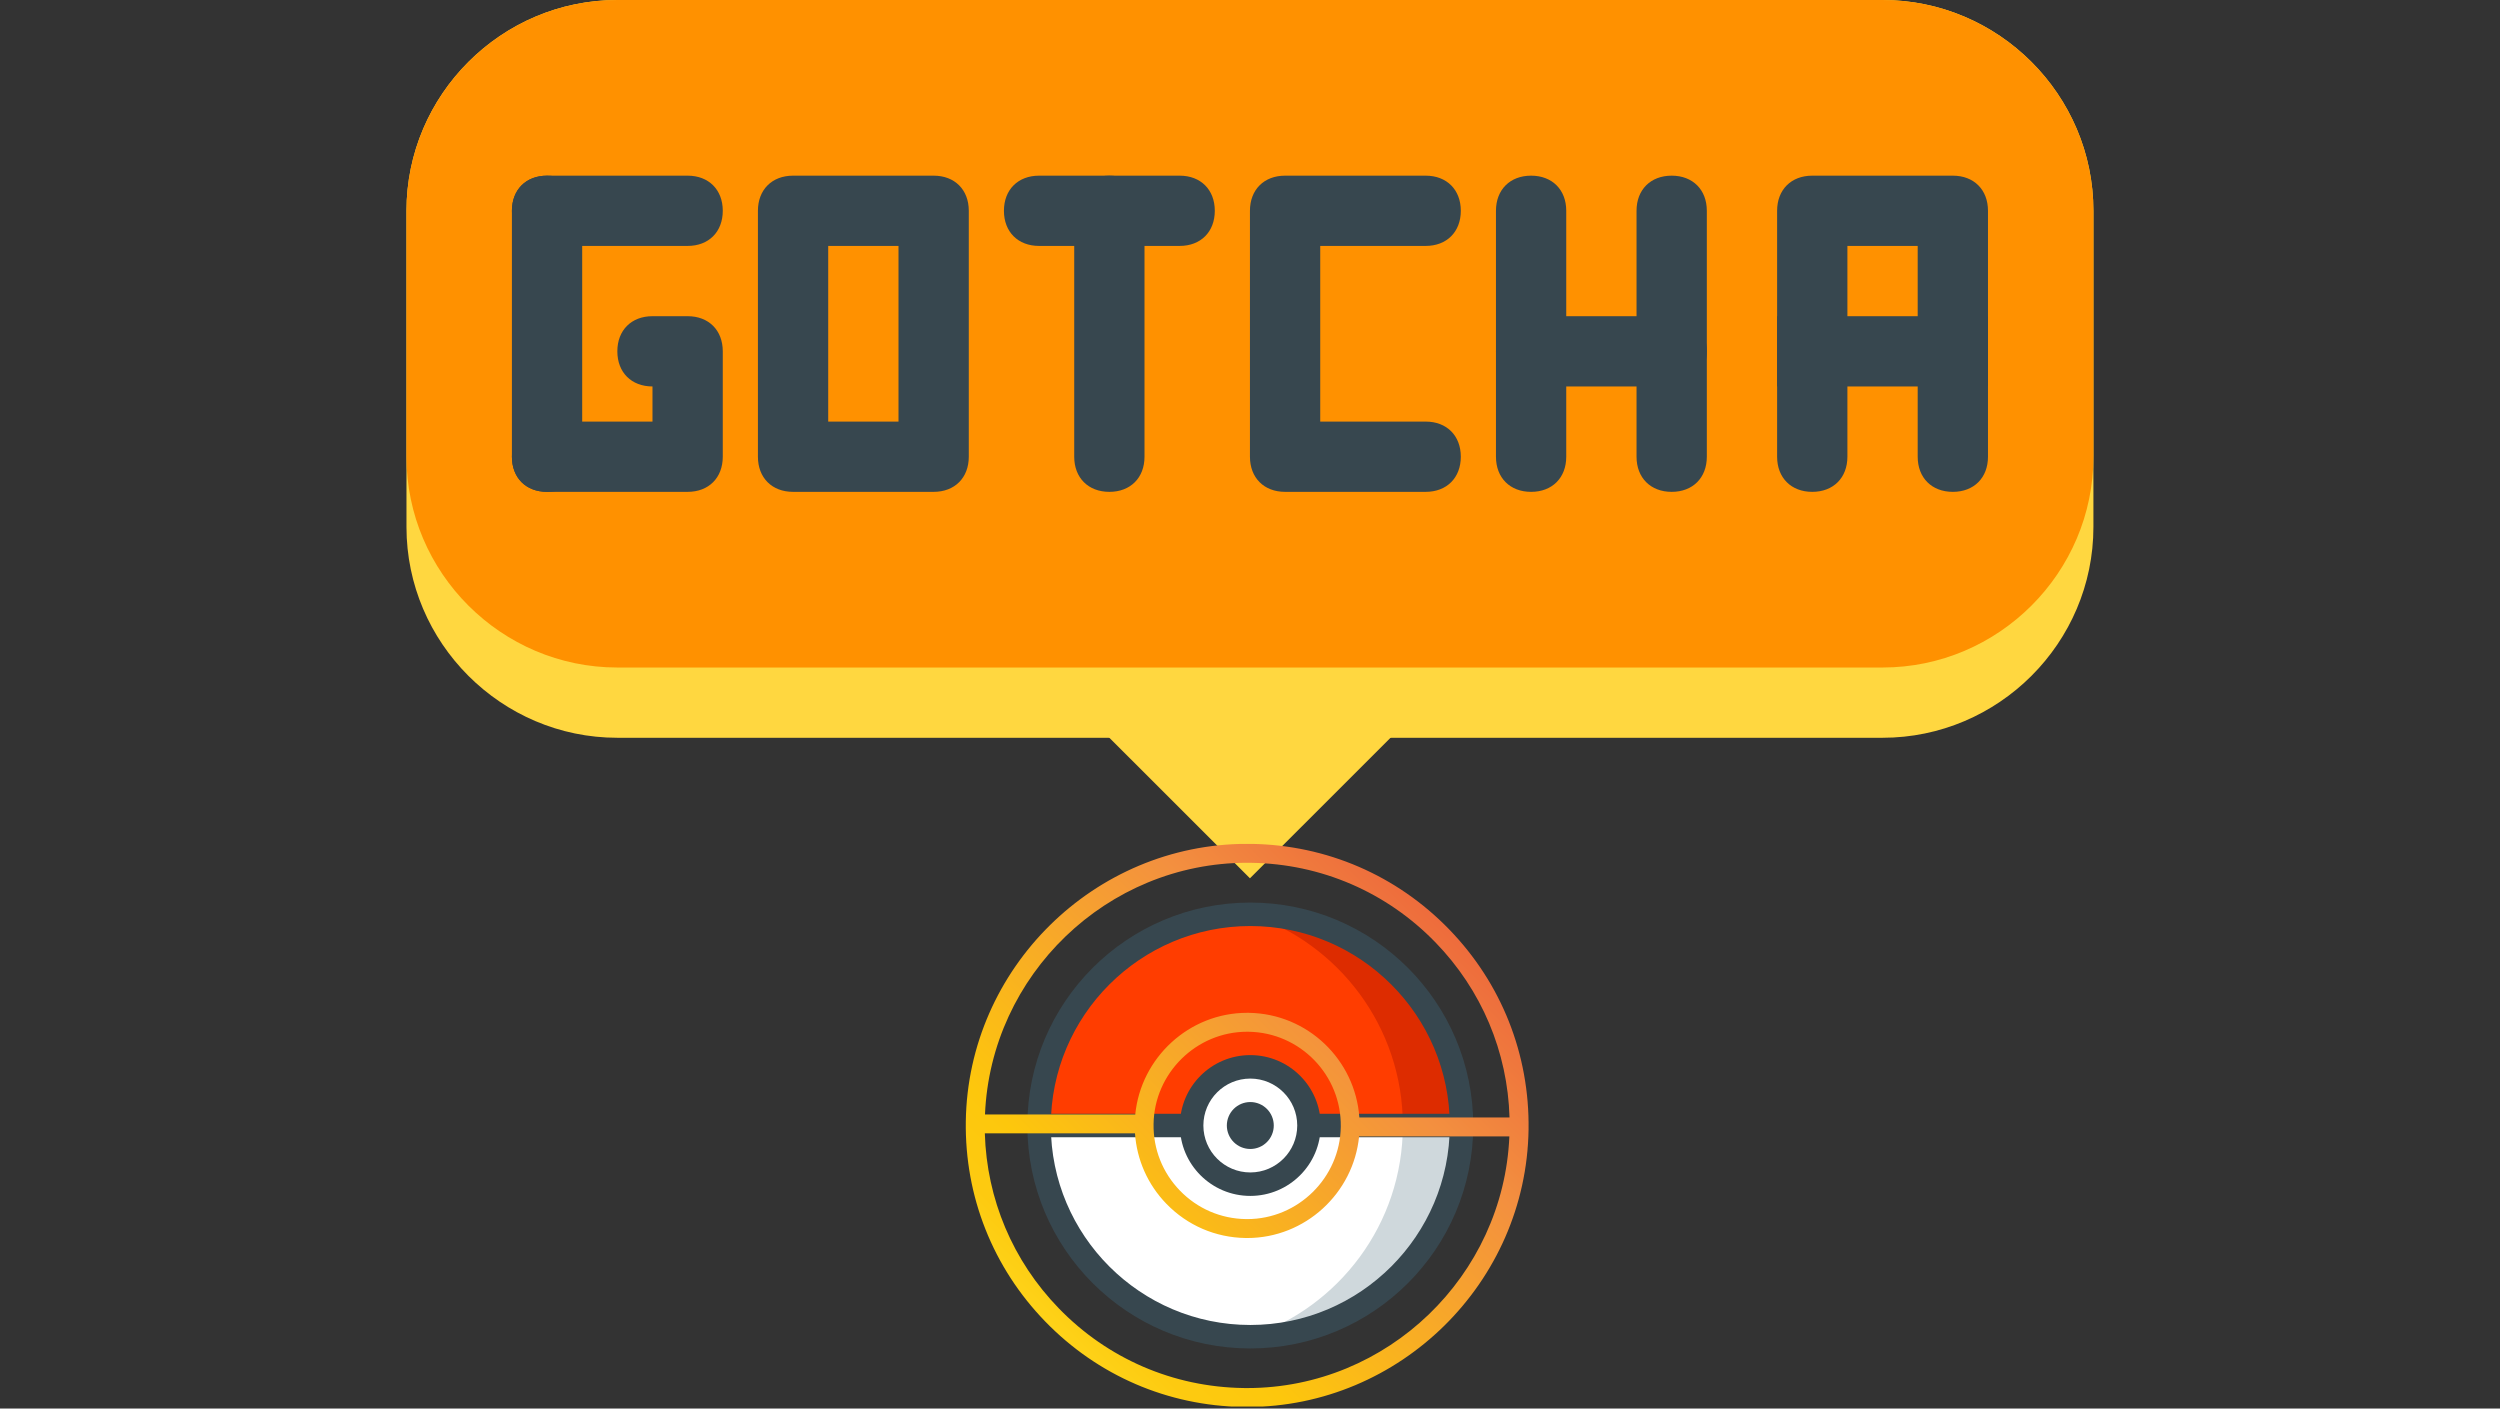 <svg xmlns="http://www.w3.org/2000/svg" xmlns:xlink="http://www.w3.org/1999/xlink" width="1640" zoomAndPan="magnify" viewBox="0 0 1230 693" height="924" preserveAspectRatio="xMidYMid meet" version="1.0"><rect x="0" y="0" width="1230" height="693" fill="#333333" stroke="none"/><defs><clipPath id="id1"><path d="M 199.324 0 L 1030 0 L 1030 363 L 199.324 363 Z M 199.324 0 " clip-rule="nonzero"/></clipPath><clipPath id="id2"><path d="M 199.324 0 L 1030 0 L 1030 329 L 199.324 329 Z M 199.324 0 " clip-rule="nonzero"/></clipPath><clipPath id="id3"><path d="M 528 345 L 702 345 L 702 432.125 L 528 432.125 Z M 528 345 " clip-rule="nonzero"/></clipPath><clipPath id="id4"><path d="M 475 415.199 L 753 415.199 L 753 692 L 475 692 Z M 475 415.199 " clip-rule="nonzero"/></clipPath><clipPath id="id5"><path d="M 712.953 457.211 C 687.195 430.664 652.645 415.742 615.664 415.191 C 614.965 415.184 614.266 415.176 613.574 415.176 C 538.367 415.176 476.285 476.398 475.176 551.648 C 474.625 588.648 488.508 623.648 514.27 650.195 C 540.027 676.75 574.578 691.672 611.559 692.219 C 612.262 692.23 612.957 692.234 613.652 692.234 C 688.852 692.234 750.934 631.012 752.051 555.762 C 752.598 518.762 738.715 483.762 712.953 457.211 Z M 613.574 424.484 L 615.531 424.5 C 650.023 425.008 682.25 438.93 706.277 463.699 C 728.949 487.066 741.746 517.453 742.688 549.805 L 668.805 549.805 C 666.816 521.426 643.367 498.742 614.434 498.312 L 613.598 498.305 C 585.07 498.305 561.305 520.352 558.551 548.301 L 484.617 548.301 C 487.488 479.715 544.594 424.484 613.574 424.484 Z M 659.672 554.387 C 659.297 579.426 638.645 599.797 613.625 599.797 L 612.926 599.789 C 600.625 599.609 589.129 594.645 580.555 585.809 C 571.984 576.973 567.367 565.332 567.551 553.023 C 567.918 527.988 588.574 507.613 613.594 507.613 L 614.293 507.621 C 639.691 507.996 660.047 528.977 659.672 554.387 Z M 613.652 682.926 L 611.699 682.91 C 577.203 682.398 544.977 668.48 520.945 643.711 C 498.273 620.344 485.477 589.957 484.535 557.609 L 558.41 557.609 C 559.309 570.633 564.691 582.812 573.887 592.293 C 584.188 602.914 598.004 608.879 612.793 609.098 L 613.629 609.105 C 642.152 609.105 665.918 587.062 668.676 559.113 L 742.605 559.113 C 739.727 627.695 682.625 682.926 613.652 682.926 Z M 613.652 682.926 " clip-rule="nonzero"/></clipPath><linearGradient x1="5.345" gradientTransform="matrix(3.101, 0, 0, 3.103, 458.433, 397.824)" y1="94.928" x2="94.762" gradientUnits="userSpaceOnUse" y2="5.511" id="id6"><stop stop-opacity="1" stop-color="rgb(100%, 95.299%, 23.099%)" offset="0"/><stop stop-opacity="1" stop-color="rgb(100%, 95.299%, 23.099%)" offset="0.016"/><stop stop-opacity="1" stop-color="rgb(99.962%, 94.864%, 22.627%)" offset="0.02"/><stop stop-opacity="1" stop-color="rgb(99.925%, 94.431%, 22.156%)" offset="0.023"/><stop stop-opacity="1" stop-color="rgb(99.884%, 93.954%, 21.638%)" offset="0.027"/><stop stop-opacity="1" stop-color="rgb(99.844%, 93.478%, 21.123%)" offset="0.031"/><stop stop-opacity="1" stop-color="rgb(99.803%, 93.002%, 20.605%)" offset="0.035"/><stop stop-opacity="1" stop-color="rgb(99.763%, 92.526%, 20.09%)" offset="0.039"/><stop stop-opacity="1" stop-color="rgb(99.722%, 92.05%, 19.572%)" offset="0.043"/><stop stop-opacity="1" stop-color="rgb(99.683%, 91.574%, 19.057%)" offset="0.047"/><stop stop-opacity="1" stop-color="rgb(99.641%, 91.098%, 18.539%)" offset="0.051"/><stop stop-opacity="1" stop-color="rgb(99.602%, 90.622%, 18.024%)" offset="0.055"/><stop stop-opacity="1" stop-color="rgb(99.6%, 90.245%, 17.632%)" offset="0.059"/><stop stop-opacity="1" stop-color="rgb(99.599%, 89.87%, 17.239%)" offset="0.062"/><stop stop-opacity="1" stop-color="rgb(99.599%, 89.496%, 16.85%)" offset="0.066"/><stop stop-opacity="1" stop-color="rgb(99.599%, 89.124%, 16.461%)" offset="0.07"/><stop stop-opacity="1" stop-color="rgb(99.599%, 88.75%, 16.072%)" offset="0.074"/><stop stop-opacity="1" stop-color="rgb(99.599%, 88.376%, 15.683%)" offset="0.078"/><stop stop-opacity="1" stop-color="rgb(99.599%, 88.002%, 15.292%)" offset="0.082"/><stop stop-opacity="1" stop-color="rgb(99.599%, 87.63%, 14.903%)" offset="0.086"/><stop stop-opacity="1" stop-color="rgb(99.599%, 87.256%, 14.514%)" offset="0.09"/><stop stop-opacity="1" stop-color="rgb(99.599%, 86.882%, 14.125%)" offset="0.094"/><stop stop-opacity="1" stop-color="rgb(99.599%, 86.508%, 13.736%)" offset="0.098"/><stop stop-opacity="1" stop-color="rgb(99.599%, 86.136%, 13.347%)" offset="0.102"/><stop stop-opacity="1" stop-color="rgb(99.599%, 85.762%, 12.958%)" offset="0.105"/><stop stop-opacity="1" stop-color="rgb(99.599%, 85.388%, 12.569%)" offset="0.109"/><stop stop-opacity="1" stop-color="rgb(99.599%, 85.014%, 12.18%)" offset="0.113"/><stop stop-opacity="1" stop-color="rgb(99.599%, 84.642%, 11.79%)" offset="0.117"/><stop stop-opacity="1" stop-color="rgb(99.599%, 84.268%, 11.4%)" offset="0.121"/><stop stop-opacity="1" stop-color="rgb(99.599%, 83.894%, 11.011%)" offset="0.125"/><stop stop-opacity="1" stop-color="rgb(99.59%, 83.592%, 10.701%)" offset="0.129"/><stop stop-opacity="1" stop-color="rgb(99.58%, 83.292%, 10.391%)" offset="0.133"/><stop stop-opacity="1" stop-color="rgb(99.559%, 83.07%, 10.17%)" offset="0.137"/><stop stop-opacity="1" stop-color="rgb(99.539%, 82.851%, 9.95%)" offset="0.141"/><stop stop-opacity="1" stop-color="rgb(99.518%, 82.629%, 9.729%)" offset="0.145"/><stop stop-opacity="1" stop-color="rgb(99.498%, 82.41%, 9.509%)" offset="0.148"/><stop stop-opacity="1" stop-color="rgb(99.477%, 82.188%, 9.288%)" offset="0.152"/><stop stop-opacity="1" stop-color="rgb(99.457%, 81.969%, 9.068%)" offset="0.156"/><stop stop-opacity="1" stop-color="rgb(99.435%, 81.747%, 8.847%)" offset="0.16"/><stop stop-opacity="1" stop-color="rgb(99.416%, 81.528%, 8.627%)" offset="0.164"/><stop stop-opacity="1" stop-color="rgb(99.394%, 81.306%, 8.406%)" offset="0.168"/><stop stop-opacity="1" stop-color="rgb(99.374%, 81.087%, 8.186%)" offset="0.172"/><stop stop-opacity="1" stop-color="rgb(99.353%, 80.865%, 7.965%)" offset="0.176"/><stop stop-opacity="1" stop-color="rgb(99.333%, 80.646%, 7.745%)" offset="0.18"/><stop stop-opacity="1" stop-color="rgb(99.313%, 80.424%, 7.524%)" offset="0.184"/><stop stop-opacity="1" stop-color="rgb(99.294%, 80.205%, 7.304%)" offset="0.188"/><stop stop-opacity="1" stop-color="rgb(99.272%, 79.984%, 7.083%)" offset="0.191"/><stop stop-opacity="1" stop-color="rgb(99.252%, 79.764%, 6.863%)" offset="0.195"/><stop stop-opacity="1" stop-color="rgb(99.231%, 79.543%, 6.642%)" offset="0.199"/><stop stop-opacity="1" stop-color="rgb(99.211%, 79.323%, 6.422%)" offset="0.203"/><stop stop-opacity="1" stop-color="rgb(99.205%, 79.163%, 6.229%)" offset="0.219"/><stop stop-opacity="1" stop-color="rgb(99.199%, 78.888%, 5.884%)" offset="0.234"/><stop stop-opacity="1" stop-color="rgb(99.199%, 78.659%, 5.58%)" offset="0.25"/><stop stop-opacity="1" stop-color="rgb(99.199%, 78.43%, 5.275%)" offset="0.266"/><stop stop-opacity="1" stop-color="rgb(99.199%, 78.201%, 4.97%)" offset="0.281"/><stop stop-opacity="1" stop-color="rgb(99.19%, 77.992%, 4.805%)" offset="0.289"/><stop stop-opacity="1" stop-color="rgb(99.139%, 77.672%, 5.003%)" offset="0.293"/><stop stop-opacity="1" stop-color="rgb(99.1%, 77.448%, 5.212%)" offset="0.297"/><stop stop-opacity="1" stop-color="rgb(99.059%, 77.222%, 5.421%)" offset="0.301"/><stop stop-opacity="1" stop-color="rgb(99.017%, 76.997%, 5.632%)" offset="0.305"/><stop stop-opacity="1" stop-color="rgb(98.976%, 76.772%, 5.841%)" offset="0.309"/><stop stop-opacity="1" stop-color="rgb(98.936%, 76.547%, 6.05%)" offset="0.312"/><stop stop-opacity="1" stop-color="rgb(98.895%, 76.321%, 6.259%)" offset="0.316"/><stop stop-opacity="1" stop-color="rgb(98.854%, 76.097%, 6.468%)" offset="0.32"/><stop stop-opacity="1" stop-color="rgb(98.813%, 75.871%, 6.677%)" offset="0.324"/><stop stop-opacity="1" stop-color="rgb(98.773%, 75.647%, 6.888%)" offset="0.328"/><stop stop-opacity="1" stop-color="rgb(98.732%, 75.421%, 7.097%)" offset="0.332"/><stop stop-opacity="1" stop-color="rgb(98.691%, 75.197%, 7.306%)" offset="0.336"/><stop stop-opacity="1" stop-color="rgb(98.65%, 74.971%, 7.515%)" offset="0.34"/><stop stop-opacity="1" stop-color="rgb(98.61%, 74.747%, 7.726%)" offset="0.344"/><stop stop-opacity="1" stop-color="rgb(98.569%, 74.521%, 7.935%)" offset="0.348"/><stop stop-opacity="1" stop-color="rgb(98.528%, 74.297%, 8.144%)" offset="0.352"/><stop stop-opacity="1" stop-color="rgb(98.486%, 74.071%, 8.353%)" offset="0.355"/><stop stop-opacity="1" stop-color="rgb(98.447%, 73.846%, 8.562%)" offset="0.359"/><stop stop-opacity="1" stop-color="rgb(98.405%, 73.621%, 8.771%)" offset="0.363"/><stop stop-opacity="1" stop-color="rgb(98.364%, 73.396%, 8.981%)" offset="0.367"/><stop stop-opacity="1" stop-color="rgb(98.323%, 73.17%, 9.19%)" offset="0.371"/><stop stop-opacity="1" stop-color="rgb(98.283%, 72.946%, 9.399%)" offset="0.375"/><stop stop-opacity="1" stop-color="rgb(98.242%, 72.72%, 9.608%)" offset="0.379"/><stop stop-opacity="1" stop-color="rgb(98.201%, 72.496%, 9.818%)" offset="0.383"/><stop stop-opacity="1" stop-color="rgb(98.16%, 72.27%, 10.027%)" offset="0.387"/><stop stop-opacity="1" stop-color="rgb(98.12%, 72.046%, 10.237%)" offset="0.391"/><stop stop-opacity="1" stop-color="rgb(98.079%, 71.82%, 10.446%)" offset="0.395"/><stop stop-opacity="1" stop-color="rgb(98.038%, 71.596%, 10.655%)" offset="0.398"/><stop stop-opacity="1" stop-color="rgb(97.997%, 71.37%, 10.864%)" offset="0.402"/><stop stop-opacity="1" stop-color="rgb(97.957%, 71.146%, 11.075%)" offset="0.406"/><stop stop-opacity="1" stop-color="rgb(97.916%, 70.92%, 11.284%)" offset="0.41"/><stop stop-opacity="1" stop-color="rgb(97.874%, 70.695%, 11.493%)" offset="0.414"/><stop stop-opacity="1" stop-color="rgb(97.833%, 70.47%, 11.702%)" offset="0.418"/><stop stop-opacity="1" stop-color="rgb(97.794%, 70.245%, 11.911%)" offset="0.422"/><stop stop-opacity="1" stop-color="rgb(97.752%, 70.02%, 12.12%)" offset="0.426"/><stop stop-opacity="1" stop-color="rgb(97.711%, 69.795%, 12.331%)" offset="0.43"/><stop stop-opacity="1" stop-color="rgb(97.67%, 69.571%, 12.54%)" offset="0.434"/><stop stop-opacity="1" stop-color="rgb(97.63%, 69.347%, 12.749%)" offset="0.438"/><stop stop-opacity="1" stop-color="rgb(97.589%, 69.121%, 12.958%)" offset="0.441"/><stop stop-opacity="1" stop-color="rgb(97.548%, 68.896%, 13.167%)" offset="0.445"/><stop stop-opacity="1" stop-color="rgb(97.507%, 68.671%, 13.376%)" offset="0.449"/><stop stop-opacity="1" stop-color="rgb(97.466%, 68.446%, 13.586%)" offset="0.453"/><stop stop-opacity="1" stop-color="rgb(97.424%, 68.221%, 13.795%)" offset="0.457"/><stop stop-opacity="1" stop-color="rgb(97.385%, 67.996%, 14.005%)" offset="0.461"/><stop stop-opacity="1" stop-color="rgb(97.343%, 67.77%, 14.214%)" offset="0.465"/><stop stop-opacity="1" stop-color="rgb(97.302%, 67.546%, 14.424%)" offset="0.469"/><stop stop-opacity="1" stop-color="rgb(97.261%, 67.32%, 14.633%)" offset="0.473"/><stop stop-opacity="1" stop-color="rgb(97.221%, 67.096%, 14.842%)" offset="0.477"/><stop stop-opacity="1" stop-color="rgb(97.18%, 66.87%, 15.051%)" offset="0.48"/><stop stop-opacity="1" stop-color="rgb(97.139%, 66.646%, 15.26%)" offset="0.484"/><stop stop-opacity="1" stop-color="rgb(97.098%, 66.42%, 15.469%)" offset="0.488"/><stop stop-opacity="1" stop-color="rgb(97.058%, 66.196%, 15.68%)" offset="0.492"/><stop stop-opacity="1" stop-color="rgb(97.017%, 65.97%, 15.889%)" offset="0.496"/><stop stop-opacity="1" stop-color="rgb(96.976%, 65.746%, 16.098%)" offset="0.5"/><stop stop-opacity="1" stop-color="rgb(96.935%, 65.52%, 16.307%)" offset="0.504"/><stop stop-opacity="1" stop-color="rgb(96.895%, 65.295%, 16.516%)" offset="0.508"/><stop stop-opacity="1" stop-color="rgb(96.854%, 65.07%, 16.725%)" offset="0.512"/><stop stop-opacity="1" stop-color="rgb(96.812%, 64.845%, 16.936%)" offset="0.516"/><stop stop-opacity="1" stop-color="rgb(96.771%, 64.619%, 17.145%)" offset="0.52"/><stop stop-opacity="1" stop-color="rgb(96.732%, 64.395%, 17.354%)" offset="0.523"/><stop stop-opacity="1" stop-color="rgb(96.69%, 64.169%, 17.563%)" offset="0.527"/><stop stop-opacity="1" stop-color="rgb(96.649%, 63.945%, 17.773%)" offset="0.531"/><stop stop-opacity="1" stop-color="rgb(96.608%, 63.719%, 17.982%)" offset="0.535"/><stop stop-opacity="1" stop-color="rgb(96.568%, 63.495%, 18.192%)" offset="0.539"/><stop stop-opacity="1" stop-color="rgb(96.527%, 63.269%, 18.401%)" offset="0.543"/><stop stop-opacity="1" stop-color="rgb(96.486%, 63.045%, 18.61%)" offset="0.547"/><stop stop-opacity="1" stop-color="rgb(96.445%, 62.819%, 18.819%)" offset="0.551"/><stop stop-opacity="1" stop-color="rgb(96.405%, 62.595%, 19.029%)" offset="0.555"/><stop stop-opacity="1" stop-color="rgb(96.364%, 62.369%, 19.238%)" offset="0.559"/><stop stop-opacity="1" stop-color="rgb(96.323%, 62.144%, 19.447%)" offset="0.562"/><stop stop-opacity="1" stop-color="rgb(96.281%, 61.919%, 19.656%)" offset="0.566"/><stop stop-opacity="1" stop-color="rgb(96.242%, 61.694%, 19.867%)" offset="0.57"/><stop stop-opacity="1" stop-color="rgb(96.201%, 61.469%, 20.076%)" offset="0.574"/><stop stop-opacity="1" stop-color="rgb(96.159%, 61.244%, 20.285%)" offset="0.578"/><stop stop-opacity="1" stop-color="rgb(96.118%, 61.018%, 20.494%)" offset="0.582"/><stop stop-opacity="1" stop-color="rgb(96.078%, 60.794%, 20.703%)" offset="0.586"/><stop stop-opacity="1" stop-color="rgb(96.037%, 60.568%, 20.912%)" offset="0.59"/><stop stop-opacity="1" stop-color="rgb(95.996%, 60.344%, 21.123%)" offset="0.594"/><stop stop-opacity="1" stop-color="rgb(95.955%, 60.118%, 21.332%)" offset="0.598"/><stop stop-opacity="1" stop-color="rgb(95.915%, 59.894%, 21.541%)" offset="0.602"/><stop stop-opacity="1" stop-color="rgb(95.874%, 59.669%, 21.75%)" offset="0.605"/><stop stop-opacity="1" stop-color="rgb(95.833%, 59.445%, 21.959%)" offset="0.609"/><stop stop-opacity="1" stop-color="rgb(95.792%, 59.219%, 22.168%)" offset="0.613"/><stop stop-opacity="1" stop-color="rgb(95.752%, 58.995%, 22.379%)" offset="0.617"/><stop stop-opacity="1" stop-color="rgb(95.711%, 58.769%, 22.588%)" offset="0.621"/><stop stop-opacity="1" stop-color="rgb(95.67%, 58.545%, 22.797%)" offset="0.625"/><stop stop-opacity="1" stop-color="rgb(95.628%, 58.319%, 23.006%)" offset="0.629"/><stop stop-opacity="1" stop-color="rgb(95.589%, 58.095%, 23.216%)" offset="0.633"/><stop stop-opacity="1" stop-color="rgb(95.547%, 57.869%, 23.425%)" offset="0.637"/><stop stop-opacity="1" stop-color="rgb(95.506%, 57.645%, 23.634%)" offset="0.641"/><stop stop-opacity="1" stop-color="rgb(95.465%, 57.419%, 23.843%)" offset="0.645"/><stop stop-opacity="1" stop-color="rgb(95.425%, 57.195%, 24.052%)" offset="0.648"/><stop stop-opacity="1" stop-color="rgb(95.384%, 56.969%, 24.261%)" offset="0.652"/><stop stop-opacity="1" stop-color="rgb(95.343%, 56.744%, 24.472%)" offset="0.656"/><stop stop-opacity="1" stop-color="rgb(95.3%, 56.49%, 24.576%)" offset="0.66"/><stop stop-opacity="1" stop-color="rgb(95.259%, 56.236%, 24.68%)" offset="0.664"/><stop stop-opacity="1" stop-color="rgb(95.215%, 55.946%, 24.657%)" offset="0.668"/><stop stop-opacity="1" stop-color="rgb(95.171%, 55.658%, 24.635%)" offset="0.672"/><stop stop-opacity="1" stop-color="rgb(95.126%, 55.368%, 24.612%)" offset="0.676"/><stop stop-opacity="1" stop-color="rgb(95.082%, 55.08%, 24.591%)" offset="0.68"/><stop stop-opacity="1" stop-color="rgb(95.038%, 54.79%, 24.568%)" offset="0.684"/><stop stop-opacity="1" stop-color="rgb(94.994%, 54.501%, 24.547%)" offset="0.688"/><stop stop-opacity="1" stop-color="rgb(94.949%, 54.211%, 24.524%)" offset="0.691"/><stop stop-opacity="1" stop-color="rgb(94.905%, 53.923%, 24.503%)" offset="0.695"/><stop stop-opacity="1" stop-color="rgb(94.861%, 53.633%, 24.48%)" offset="0.699"/><stop stop-opacity="1" stop-color="rgb(94.817%, 53.345%, 24.458%)" offset="0.703"/><stop stop-opacity="1" stop-color="rgb(94.772%, 53.055%, 24.435%)" offset="0.707"/><stop stop-opacity="1" stop-color="rgb(94.728%, 52.766%, 24.414%)" offset="0.711"/><stop stop-opacity="1" stop-color="rgb(94.684%, 52.477%, 24.391%)" offset="0.715"/><stop stop-opacity="1" stop-color="rgb(94.64%, 52.188%, 24.37%)" offset="0.719"/><stop stop-opacity="1" stop-color="rgb(94.595%, 51.898%, 24.347%)" offset="0.723"/><stop stop-opacity="1" stop-color="rgb(94.553%, 51.61%, 24.326%)" offset="0.727"/><stop stop-opacity="1" stop-color="rgb(94.508%, 51.321%, 24.303%)" offset="0.73"/><stop stop-opacity="1" stop-color="rgb(94.464%, 51.033%, 24.281%)" offset="0.734"/><stop stop-opacity="1" stop-color="rgb(94.42%, 50.743%, 24.258%)" offset="0.738"/><stop stop-opacity="1" stop-color="rgb(94.376%, 50.455%, 24.237%)" offset="0.742"/><stop stop-opacity="1" stop-color="rgb(94.331%, 50.165%, 24.214%)" offset="0.746"/><stop stop-opacity="1" stop-color="rgb(94.287%, 49.876%, 24.193%)" offset="0.75"/><stop stop-opacity="1" stop-color="rgb(94.243%, 49.586%, 24.17%)" offset="0.754"/><stop stop-opacity="1" stop-color="rgb(94.199%, 49.298%, 24.149%)" offset="0.758"/><stop stop-opacity="1" stop-color="rgb(94.154%, 49.008%, 24.126%)" offset="0.762"/><stop stop-opacity="1" stop-color="rgb(94.11%, 48.72%, 24.104%)" offset="0.766"/><stop stop-opacity="1" stop-color="rgb(94.066%, 48.43%, 24.081%)" offset="0.77"/><stop stop-opacity="1" stop-color="rgb(94.022%, 48.141%, 24.06%)" offset="0.773"/><stop stop-opacity="1" stop-color="rgb(93.977%, 47.852%, 24.037%)" offset="0.777"/><stop stop-opacity="1" stop-color="rgb(93.933%, 47.563%, 24.016%)" offset="0.781"/><stop stop-opacity="1" stop-color="rgb(93.889%, 47.273%, 23.993%)" offset="0.785"/><stop stop-opacity="1" stop-color="rgb(93.845%, 46.985%, 23.972%)" offset="0.789"/><stop stop-opacity="1" stop-color="rgb(93.8%, 46.696%, 23.949%)" offset="0.793"/><stop stop-opacity="1" stop-color="rgb(93.756%, 46.408%, 23.927%)" offset="0.797"/><stop stop-opacity="1" stop-color="rgb(93.712%, 46.118%, 23.904%)" offset="0.801"/><stop stop-opacity="1" stop-color="rgb(93.668%, 45.83%, 23.883%)" offset="0.805"/><stop stop-opacity="1" stop-color="rgb(93.623%, 45.54%, 23.86%)" offset="0.809"/><stop stop-opacity="1" stop-color="rgb(93.579%, 45.251%, 23.839%)" offset="0.812"/><stop stop-opacity="1" stop-color="rgb(93.535%, 44.962%, 23.817%)" offset="0.816"/><stop stop-opacity="1" stop-color="rgb(93.492%, 44.673%, 23.796%)" offset="0.82"/><stop stop-opacity="1" stop-color="rgb(93.448%, 44.383%, 23.773%)" offset="0.824"/><stop stop-opacity="1" stop-color="rgb(93.404%, 44.095%, 23.752%)" offset="0.828"/><stop stop-opacity="1" stop-color="rgb(93.359%, 43.805%, 23.729%)" offset="0.832"/><stop stop-opacity="1" stop-color="rgb(93.315%, 43.517%, 23.708%)" offset="0.836"/><stop stop-opacity="1" stop-color="rgb(93.271%, 43.227%, 23.685%)" offset="0.84"/><stop stop-opacity="1" stop-color="rgb(93.227%, 42.938%, 23.663%)" offset="0.844"/><stop stop-opacity="1" stop-color="rgb(93.182%, 42.648%, 23.64%)" offset="0.848"/><stop stop-opacity="1" stop-color="rgb(93.138%, 42.36%, 23.619%)" offset="0.852"/><stop stop-opacity="1" stop-color="rgb(93.094%, 42.07%, 23.596%)" offset="0.855"/><stop stop-opacity="1" stop-color="rgb(93.05%, 41.782%, 23.575%)" offset="0.859"/><stop stop-opacity="1" stop-color="rgb(93.005%, 41.493%, 23.552%)" offset="0.863"/><stop stop-opacity="1" stop-color="rgb(92.961%, 41.205%, 23.531%)" offset="0.867"/><stop stop-opacity="1" stop-color="rgb(92.914%, 40.823%, 23.506%)" offset="0.871"/><stop stop-opacity="1" stop-color="rgb(92.867%, 40.442%, 23.482%)" offset="0.875"/><stop stop-opacity="1" stop-color="rgb(92.812%, 39.845%, 23.453%)" offset="0.879"/><stop stop-opacity="1" stop-color="rgb(92.758%, 39.249%, 23.424%)" offset="0.883"/><stop stop-opacity="1" stop-color="rgb(92.703%, 38.652%, 23.395%)" offset="0.887"/><stop stop-opacity="1" stop-color="rgb(92.65%, 38.055%, 23.366%)" offset="0.891"/><stop stop-opacity="1" stop-color="rgb(92.595%, 37.457%, 23.337%)" offset="0.895"/><stop stop-opacity="1" stop-color="rgb(92.542%, 36.861%, 23.308%)" offset="0.898"/><stop stop-opacity="1" stop-color="rgb(92.487%, 36.264%, 23.279%)" offset="0.902"/><stop stop-opacity="1" stop-color="rgb(92.433%, 35.667%, 23.25%)" offset="0.906"/><stop stop-opacity="1" stop-color="rgb(92.378%, 35.071%, 23.221%)" offset="0.91"/><stop stop-opacity="1" stop-color="rgb(92.325%, 34.474%, 23.192%)" offset="0.914"/><stop stop-opacity="1" stop-color="rgb(92.27%, 33.878%, 23.163%)" offset="0.918"/><stop stop-opacity="1" stop-color="rgb(92.216%, 33.281%, 23.135%)" offset="0.922"/><stop stop-opacity="1" stop-color="rgb(92.162%, 32.684%, 23.106%)" offset="0.926"/><stop stop-opacity="1" stop-color="rgb(92.107%, 32.088%, 23.077%)" offset="0.93"/><stop stop-opacity="1" stop-color="rgb(92.052%, 31.491%, 23.048%)" offset="0.934"/><stop stop-opacity="1" stop-color="rgb(91.998%, 30.894%, 23.019%)" offset="0.938"/><stop stop-opacity="1" stop-color="rgb(91.943%, 30.298%, 22.99%)" offset="0.941"/><stop stop-opacity="1" stop-color="rgb(91.89%, 29.701%, 22.961%)" offset="0.945"/><stop stop-opacity="1" stop-color="rgb(91.835%, 29.103%, 22.932%)" offset="0.949"/><stop stop-opacity="1" stop-color="rgb(91.782%, 28.506%, 22.903%)" offset="0.953"/><stop stop-opacity="1" stop-color="rgb(91.727%, 27.91%, 22.874%)" offset="0.957"/><stop stop-opacity="1" stop-color="rgb(91.673%, 27.313%, 22.845%)" offset="0.961"/><stop stop-opacity="1" stop-color="rgb(91.618%, 26.717%, 22.816%)" offset="0.965"/><stop stop-opacity="1" stop-color="rgb(91.565%, 26.12%, 22.787%)" offset="0.969"/><stop stop-opacity="1" stop-color="rgb(91.51%, 25.523%, 22.758%)" offset="0.973"/><stop stop-opacity="1" stop-color="rgb(91.457%, 24.927%, 22.729%)" offset="0.977"/><stop stop-opacity="1" stop-color="rgb(91.428%, 24.612%, 22.714%)" offset="0.98"/><stop stop-opacity="1" stop-color="rgb(91.399%, 24.3%, 22.699%)" offset="0.984"/><stop stop-opacity="1" stop-color="rgb(91.399%, 24.3%, 22.699%)" offset="1"/></linearGradient></defs><g clip-path="url(#id1)"><path fill="#ffd740" d="M 926.211 362.984 L 303.734 362.984 C 246.672 362.984 199.984 316.316 199.984 259.277 L 199.984 103.711 C 199.984 46.668 246.672 0 303.734 0 L 926.211 0 C 983.273 0 1029.961 46.668 1029.961 103.711 L 1029.961 259.277 C 1029.961 316.316 983.273 362.984 926.211 362.984 Z M 926.211 362.984 " fill-opacity="1" fill-rule="nonzero"/></g><g clip-path="url(#id2)"><path fill="#ff9100" d="M 926.211 328.418 L 303.734 328.418 C 246.672 328.418 199.984 281.746 199.984 224.707 L 199.984 103.711 C 199.984 46.668 246.672 0 303.734 0 L 926.211 0 C 983.273 0 1029.961 46.668 1029.961 103.711 L 1029.961 224.707 C 1029.961 281.746 983.273 328.418 926.211 328.418 Z M 926.211 328.418 " fill-opacity="1" fill-rule="nonzero"/></g><g clip-path="url(#id3)"><path fill="#ffd740" d="M 614.973 432.125 L 701.43 345.699 L 528.516 345.699 Z M 614.973 432.125 " fill-opacity="1" fill-rule="nonzero"/></g><path fill="#37474f" d="M 459.352 241.992 L 390.188 241.992 C 379.812 241.992 372.898 235.078 372.898 224.707 L 372.898 103.711 C 372.898 93.34 379.812 86.426 390.188 86.426 L 459.352 86.426 C 469.727 86.426 476.645 93.34 476.645 103.711 L 476.645 224.707 C 476.645 235.078 469.727 241.992 459.352 241.992 Z M 407.48 207.422 L 442.062 207.422 L 442.062 120.996 L 407.48 120.996 Z M 960.793 241.992 C 950.422 241.992 943.504 235.078 943.504 224.707 L 943.504 120.996 L 908.922 120.996 L 908.922 224.707 C 908.922 235.078 902.004 241.992 891.629 241.992 C 881.254 241.992 874.34 235.078 874.34 224.707 L 874.34 103.711 C 874.34 93.34 881.254 86.426 891.629 86.426 L 960.793 86.426 C 971.168 86.426 978.086 93.34 978.086 103.711 L 978.086 224.707 C 978.086 235.078 971.168 241.992 960.793 241.992 Z M 960.793 241.992 " fill-opacity="1" fill-rule="nonzero"/><path fill="#37474f" d="M 874.34 155.566 L 978.086 155.566 L 978.086 190.137 L 874.34 190.137 Z M 580.391 120.996 L 511.227 120.996 C 500.852 120.996 493.934 114.082 493.934 103.711 C 493.934 93.34 500.852 86.426 511.227 86.426 L 580.391 86.426 C 590.766 86.426 597.68 93.34 597.68 103.711 C 597.68 114.082 590.766 120.996 580.391 120.996 Z M 580.391 120.996 " fill-opacity="1" fill-rule="nonzero"/><path fill="#37474f" d="M 545.809 241.992 C 535.434 241.992 528.516 235.078 528.516 224.707 L 528.516 103.711 C 528.516 93.34 535.434 86.426 545.809 86.426 C 556.184 86.426 563.098 93.34 563.098 103.711 L 563.098 224.707 C 563.098 235.078 556.184 241.992 545.809 241.992 Z M 701.43 241.992 L 632.266 241.992 C 621.891 241.992 614.973 235.078 614.973 224.707 L 614.973 103.711 C 614.973 93.34 621.891 86.426 632.266 86.426 L 701.43 86.426 C 711.805 86.426 718.719 93.34 718.719 103.711 C 718.719 114.082 711.805 120.996 701.43 120.996 L 649.555 120.996 L 649.555 207.422 L 701.43 207.422 C 711.805 207.422 718.719 214.336 718.719 224.707 C 718.719 235.078 711.805 241.992 701.43 241.992 Z M 822.465 190.137 L 753.301 190.137 C 742.926 190.137 736.012 183.223 736.012 172.852 C 736.012 162.48 742.926 155.566 753.301 155.566 L 822.465 155.566 C 832.84 155.566 839.758 162.48 839.758 172.852 C 839.758 183.223 832.84 190.137 822.465 190.137 Z M 822.465 190.137 " fill-opacity="1" fill-rule="nonzero"/><path fill="#37474f" d="M 753.301 241.992 C 742.926 241.992 736.012 235.078 736.012 224.707 L 736.012 103.711 C 736.012 93.34 742.926 86.426 753.301 86.426 C 763.676 86.426 770.594 93.34 770.594 103.711 L 770.594 224.707 C 770.594 235.078 763.676 241.992 753.301 241.992 Z M 822.465 241.992 C 812.09 241.992 805.176 235.078 805.176 224.707 L 805.176 103.711 C 805.176 93.34 812.09 86.426 822.465 86.426 C 832.84 86.426 839.758 93.34 839.758 103.711 L 839.758 224.707 C 839.758 235.078 832.84 241.992 822.465 241.992 Z M 338.316 241.992 L 269.152 241.992 C 258.777 241.992 251.859 235.078 251.859 224.707 C 251.859 214.336 258.777 207.422 269.152 207.422 L 321.023 207.422 L 321.023 190.137 C 310.648 190.137 303.734 183.223 303.734 172.852 C 303.734 162.48 310.648 155.566 321.023 155.566 L 338.316 155.566 C 348.691 155.566 355.605 162.48 355.605 172.852 L 355.605 224.707 C 355.605 235.078 348.691 241.992 338.316 241.992 Z M 338.316 120.996 L 269.152 120.996 C 258.777 120.996 251.859 114.082 251.859 103.711 C 251.859 93.34 258.777 86.426 269.152 86.426 L 338.316 86.426 C 348.691 86.426 355.605 93.34 355.605 103.711 C 355.605 114.082 348.691 120.996 338.316 120.996 Z M 338.316 120.996 " fill-opacity="1" fill-rule="nonzero"/><path fill="#37474f" d="M 269.152 241.992 C 258.777 241.992 251.859 235.078 251.859 224.707 L 251.859 103.711 C 251.859 93.34 258.777 86.426 269.152 86.426 C 279.523 86.426 286.441 93.34 286.441 103.711 L 286.441 224.707 C 286.441 235.078 279.523 241.992 269.152 241.992 Z M 269.152 241.992 " fill-opacity="1" fill-rule="nonzero"/><path fill="#ff3d00" d="M 719.062 553.75 C 719.062 555.453 719.02 557.152 718.938 558.852 C 718.855 560.547 718.73 562.242 718.562 563.938 C 718.395 565.629 718.188 567.316 717.938 569 C 717.688 570.68 717.398 572.355 717.066 574.023 C 716.734 575.691 716.363 577.352 715.949 579 C 715.535 580.648 715.082 582.289 714.586 583.914 C 714.094 585.543 713.562 587.156 712.988 588.758 C 712.414 590.359 711.805 591.945 711.152 593.516 C 710.5 595.086 709.812 596.641 709.086 598.18 C 708.359 599.715 707.594 601.234 706.793 602.734 C 705.992 604.234 705.152 605.715 704.277 607.172 C 703.402 608.633 702.496 610.066 701.551 611.48 C 700.605 612.895 699.625 614.285 698.613 615.652 C 697.602 617.016 696.555 618.359 695.477 619.672 C 694.395 620.988 693.285 622.273 692.145 623.535 C 691 624.793 689.828 626.027 688.629 627.227 C 687.426 628.43 686.191 629.602 684.934 630.746 C 683.672 631.887 682.387 632.996 681.07 634.078 C 679.758 635.156 678.418 636.203 677.051 637.215 C 675.684 638.227 674.293 639.207 672.879 640.152 C 671.465 641.098 670.031 642.004 668.57 642.879 C 667.113 643.754 665.633 644.594 664.133 645.395 C 662.633 646.195 661.117 646.961 659.578 647.688 C 658.039 648.414 656.488 649.102 654.914 649.754 C 653.344 650.406 651.758 651.016 650.156 651.59 C 648.555 652.164 646.941 652.695 645.312 653.188 C 643.688 653.684 642.047 654.137 640.398 654.551 C 638.75 654.961 637.09 655.336 635.422 655.668 C 633.754 656 632.078 656.289 630.398 656.539 C 628.715 656.789 627.027 656.996 625.336 657.164 C 623.641 657.328 621.945 657.453 620.25 657.539 C 618.551 657.621 616.852 657.664 615.148 657.664 C 613.449 657.664 611.75 657.621 610.051 657.539 C 608.352 657.453 606.656 657.328 604.965 657.164 C 603.273 656.996 601.586 656.789 599.902 656.539 C 598.219 656.289 596.547 656 594.879 655.668 C 593.211 655.336 591.551 654.961 589.902 654.551 C 588.25 654.137 586.613 653.684 584.984 653.188 C 583.359 652.695 581.742 652.164 580.145 651.59 C 578.543 651.016 576.957 650.406 575.383 649.754 C 573.812 649.102 572.258 648.414 570.723 647.688 C 569.184 646.961 567.664 646.195 566.164 645.395 C 564.664 644.594 563.188 643.754 561.727 642.879 C 560.27 642.004 558.832 641.098 557.418 640.152 C 556.004 639.207 554.613 638.227 553.25 637.215 C 551.883 636.203 550.543 635.156 549.227 634.078 C 547.914 632.996 546.625 631.887 545.367 630.746 C 544.105 629.602 542.875 628.43 541.672 627.227 C 540.469 626.027 539.297 624.793 538.156 623.535 C 537.012 622.273 535.902 620.988 534.824 619.672 C 533.746 618.359 532.699 617.016 531.688 615.652 C 530.672 614.285 529.695 612.895 528.75 611.48 C 527.805 610.066 526.895 608.633 526.02 607.172 C 525.148 605.715 524.309 604.234 523.508 602.734 C 522.707 601.234 521.941 599.715 521.215 598.18 C 520.488 596.641 519.797 595.086 519.148 593.516 C 518.496 591.945 517.883 590.359 517.312 588.758 C 516.738 587.156 516.207 585.543 515.711 583.914 C 515.219 582.289 514.766 580.648 514.352 579 C 513.938 577.352 513.566 575.691 513.234 574.023 C 512.902 572.355 512.613 570.68 512.363 569 C 512.113 567.316 511.902 565.629 511.738 563.938 C 511.57 562.242 511.445 560.547 511.363 558.852 C 511.277 557.152 511.238 555.453 511.238 553.75 C 511.238 552.051 511.277 550.352 511.363 548.652 C 511.445 546.953 511.57 545.258 511.738 543.566 C 511.902 541.875 512.113 540.188 512.363 538.504 C 512.613 536.82 512.902 535.148 513.234 533.48 C 513.566 531.812 513.938 530.152 514.352 528.504 C 514.766 526.852 515.219 525.215 515.711 523.586 C 516.207 521.961 516.738 520.344 517.312 518.742 C 517.883 517.145 518.496 515.555 519.148 513.984 C 519.797 512.414 520.488 510.859 521.215 509.324 C 521.941 507.785 522.707 506.266 523.508 504.766 C 524.309 503.266 525.148 501.789 526.02 500.328 C 526.895 498.871 527.805 497.434 528.75 496.02 C 529.695 494.605 530.672 493.215 531.688 491.852 C 532.699 490.484 533.746 489.145 534.824 487.828 C 535.902 486.516 537.012 485.227 538.156 483.969 C 539.297 482.707 540.469 481.477 541.672 480.273 C 542.875 479.07 544.105 477.898 545.367 476.758 C 546.625 475.613 547.914 474.504 549.227 473.426 C 550.543 472.348 551.883 471.301 553.25 470.289 C 554.613 469.273 556.004 468.297 557.418 467.352 C 558.832 466.406 560.27 465.496 561.727 464.621 C 563.188 463.746 564.664 462.91 566.164 462.109 C 567.664 461.305 569.184 460.543 570.723 459.816 C 572.258 459.09 573.812 458.398 575.383 457.75 C 576.957 457.098 578.543 456.484 580.145 455.914 C 581.742 455.34 583.359 454.805 584.984 454.312 C 586.613 453.82 588.25 453.367 589.902 452.953 C 591.551 452.539 593.211 452.168 594.879 451.836 C 596.547 451.504 598.219 451.211 599.902 450.965 C 601.586 450.715 603.273 450.504 604.965 450.34 C 606.656 450.172 608.352 450.047 610.051 449.965 C 611.75 449.879 613.449 449.84 615.148 449.84 C 616.852 449.84 618.551 449.879 620.25 449.965 C 621.945 450.047 623.641 450.172 625.336 450.34 C 627.027 450.504 628.715 450.715 630.398 450.965 C 632.078 451.211 633.754 451.504 635.422 451.836 C 637.09 452.168 638.75 452.539 640.398 452.953 C 642.047 453.367 643.688 453.82 645.312 454.312 C 646.941 454.805 648.555 455.34 650.156 455.914 C 651.758 456.484 653.344 457.098 654.914 457.75 C 656.488 458.398 658.039 459.09 659.578 459.816 C 661.117 460.543 662.633 461.305 664.133 462.109 C 665.633 462.91 667.113 463.746 668.57 464.621 C 670.031 465.496 671.465 466.406 672.879 467.352 C 674.293 468.297 675.684 469.273 677.051 470.289 C 678.418 471.301 679.758 472.348 681.07 473.426 C 682.387 474.504 683.672 475.613 684.934 476.758 C 686.191 477.898 687.426 479.07 688.629 480.273 C 689.828 481.477 691 482.707 692.145 483.969 C 693.285 485.227 694.395 486.516 695.477 487.828 C 696.555 489.145 697.602 490.484 698.613 491.852 C 699.625 493.215 700.605 494.605 701.551 496.02 C 702.496 497.434 703.402 498.871 704.277 500.328 C 705.152 501.789 705.992 503.266 706.793 504.766 C 707.594 506.266 708.359 507.785 709.086 509.324 C 709.812 510.859 710.5 512.414 711.152 513.984 C 711.805 515.555 712.414 517.145 712.988 518.742 C 713.562 520.344 714.094 521.961 714.586 523.586 C 715.082 525.215 715.535 526.852 715.949 528.504 C 716.363 530.152 716.734 531.812 717.066 533.48 C 717.398 535.148 717.688 536.82 717.938 538.504 C 718.188 540.188 718.395 541.875 718.562 543.566 C 718.73 545.258 718.855 546.953 718.938 548.652 C 719.02 550.352 719.062 552.051 719.062 553.75 Z M 719.062 553.75 " fill-opacity="1" fill-rule="nonzero"/><path fill="#dd2c00" d="M 615.148 449.84 L 615.098 449.84 C 658.695 464.328 690.199 505.289 690.199 553.75 C 690.199 602.215 658.695 643.172 615.094 657.664 L 615.148 657.664 C 672.539 657.664 719.062 611.141 719.062 553.75 C 719.062 496.363 672.539 449.84 615.148 449.84 Z M 615.148 449.84 " fill-opacity="1" fill-rule="nonzero"/><path fill="#ffffff" d="M 644.016 553.75 C 644.016 537.805 631.094 524.887 615.148 524.887 C 599.211 524.887 586.285 537.805 586.285 553.75 L 511.238 553.75 C 511.238 611.141 557.762 657.664 615.148 657.664 C 672.539 657.664 719.062 611.141 719.062 553.75 Z M 644.016 553.75 " fill-opacity="1" fill-rule="nonzero"/><path fill="#cfd8dc" d="M 690.199 553.75 C 690.199 602.215 658.695 643.172 615.094 657.664 L 615.148 657.664 C 672.539 657.664 719.062 611.141 719.062 553.75 Z M 690.199 553.75 " fill-opacity="1" fill-rule="nonzero"/><path fill="#37474f" d="M 615.148 455.609 C 669.266 455.609 713.289 499.637 713.289 553.75 C 713.289 607.867 669.266 651.891 615.148 651.891 C 561.035 651.891 517.012 607.867 517.012 553.75 C 517.012 499.637 561.035 455.609 615.148 455.609 M 615.148 444.066 C 554.582 444.066 505.465 493.18 505.465 553.75 C 505.465 614.32 554.582 663.438 615.148 663.438 C 675.719 663.438 724.836 614.32 724.836 553.75 C 724.836 493.18 675.719 444.066 615.148 444.066 Z M 615.148 444.066 " fill-opacity="1" fill-rule="nonzero"/><path fill="#37474f" d="M 511.238 547.977 L 586.285 547.977 L 586.285 559.523 L 511.238 559.523 Z M 511.238 547.977 " fill-opacity="1" fill-rule="nonzero"/><path fill="#37474f" d="M 644.016 547.977 L 719.062 547.977 L 719.062 559.523 L 644.016 559.523 Z M 644.016 547.977 " fill-opacity="1" fill-rule="nonzero"/><path fill="#37474f" d="M 615.148 530.66 C 627.887 530.66 638.242 541.016 638.242 553.75 C 638.242 566.484 627.887 576.844 615.148 576.844 C 602.414 576.844 592.059 566.484 592.059 553.75 C 592.059 541.016 602.414 530.66 615.148 530.66 M 615.148 519.113 C 596.023 519.113 580.512 534.621 580.512 553.75 C 580.512 572.875 596.023 588.387 615.148 588.387 C 634.281 588.387 649.789 572.875 649.789 553.75 C 649.789 534.621 634.281 519.113 615.148 519.113 Z M 615.148 519.113 " fill-opacity="1" fill-rule="nonzero"/><path fill="#37474f" d="M 626.695 553.75 C 626.695 554.508 626.621 555.262 626.473 556.004 C 626.324 556.746 626.105 557.469 625.816 558.168 C 625.527 558.871 625.172 559.535 624.75 560.164 C 624.328 560.797 623.852 561.379 623.312 561.914 C 622.777 562.449 622.195 562.93 621.562 563.352 C 620.934 563.773 620.27 564.129 619.566 564.418 C 618.867 564.707 618.145 564.926 617.402 565.074 C 616.66 565.223 615.906 565.297 615.148 565.297 C 614.391 565.297 613.641 565.223 612.898 565.074 C 612.152 564.926 611.434 564.707 610.73 564.418 C 610.031 564.129 609.367 563.773 608.734 563.352 C 608.105 562.93 607.523 562.449 606.984 561.914 C 606.449 561.379 605.973 560.797 605.551 560.164 C 605.129 559.535 604.773 558.871 604.484 558.168 C 604.191 557.469 603.973 556.746 603.824 556.004 C 603.68 555.262 603.605 554.508 603.605 553.75 C 603.605 552.992 603.68 552.242 603.824 551.5 C 603.973 550.754 604.191 550.031 604.484 549.332 C 604.773 548.633 605.129 547.965 605.551 547.336 C 605.973 546.707 606.449 546.121 606.984 545.586 C 607.523 545.051 608.105 544.57 608.734 544.152 C 609.367 543.73 610.031 543.375 610.73 543.082 C 611.434 542.793 612.152 542.574 612.898 542.426 C 613.641 542.277 614.391 542.207 615.148 542.207 C 615.906 542.207 616.66 542.277 617.402 542.426 C 618.145 542.574 618.867 542.793 619.566 543.082 C 620.27 543.375 620.934 543.73 621.562 544.152 C 622.195 544.57 622.777 545.051 623.312 545.586 C 623.852 546.121 624.328 546.707 624.75 547.336 C 625.172 547.965 625.527 548.633 625.816 549.332 C 626.105 550.031 626.324 550.754 626.473 551.5 C 626.621 552.242 626.695 552.992 626.695 553.75 Z M 626.695 553.75 " fill-opacity="1" fill-rule="nonzero"/><g clip-path="url(#id4)"><g clip-path="url(#id5)"><path fill="url(#id6)" d="M 474.625 415.199 L 474.625 692 L 752.598 692 L 752.598 415.199 Z M 474.625 415.199 " fill-rule="nonzero"/></g></g></svg>